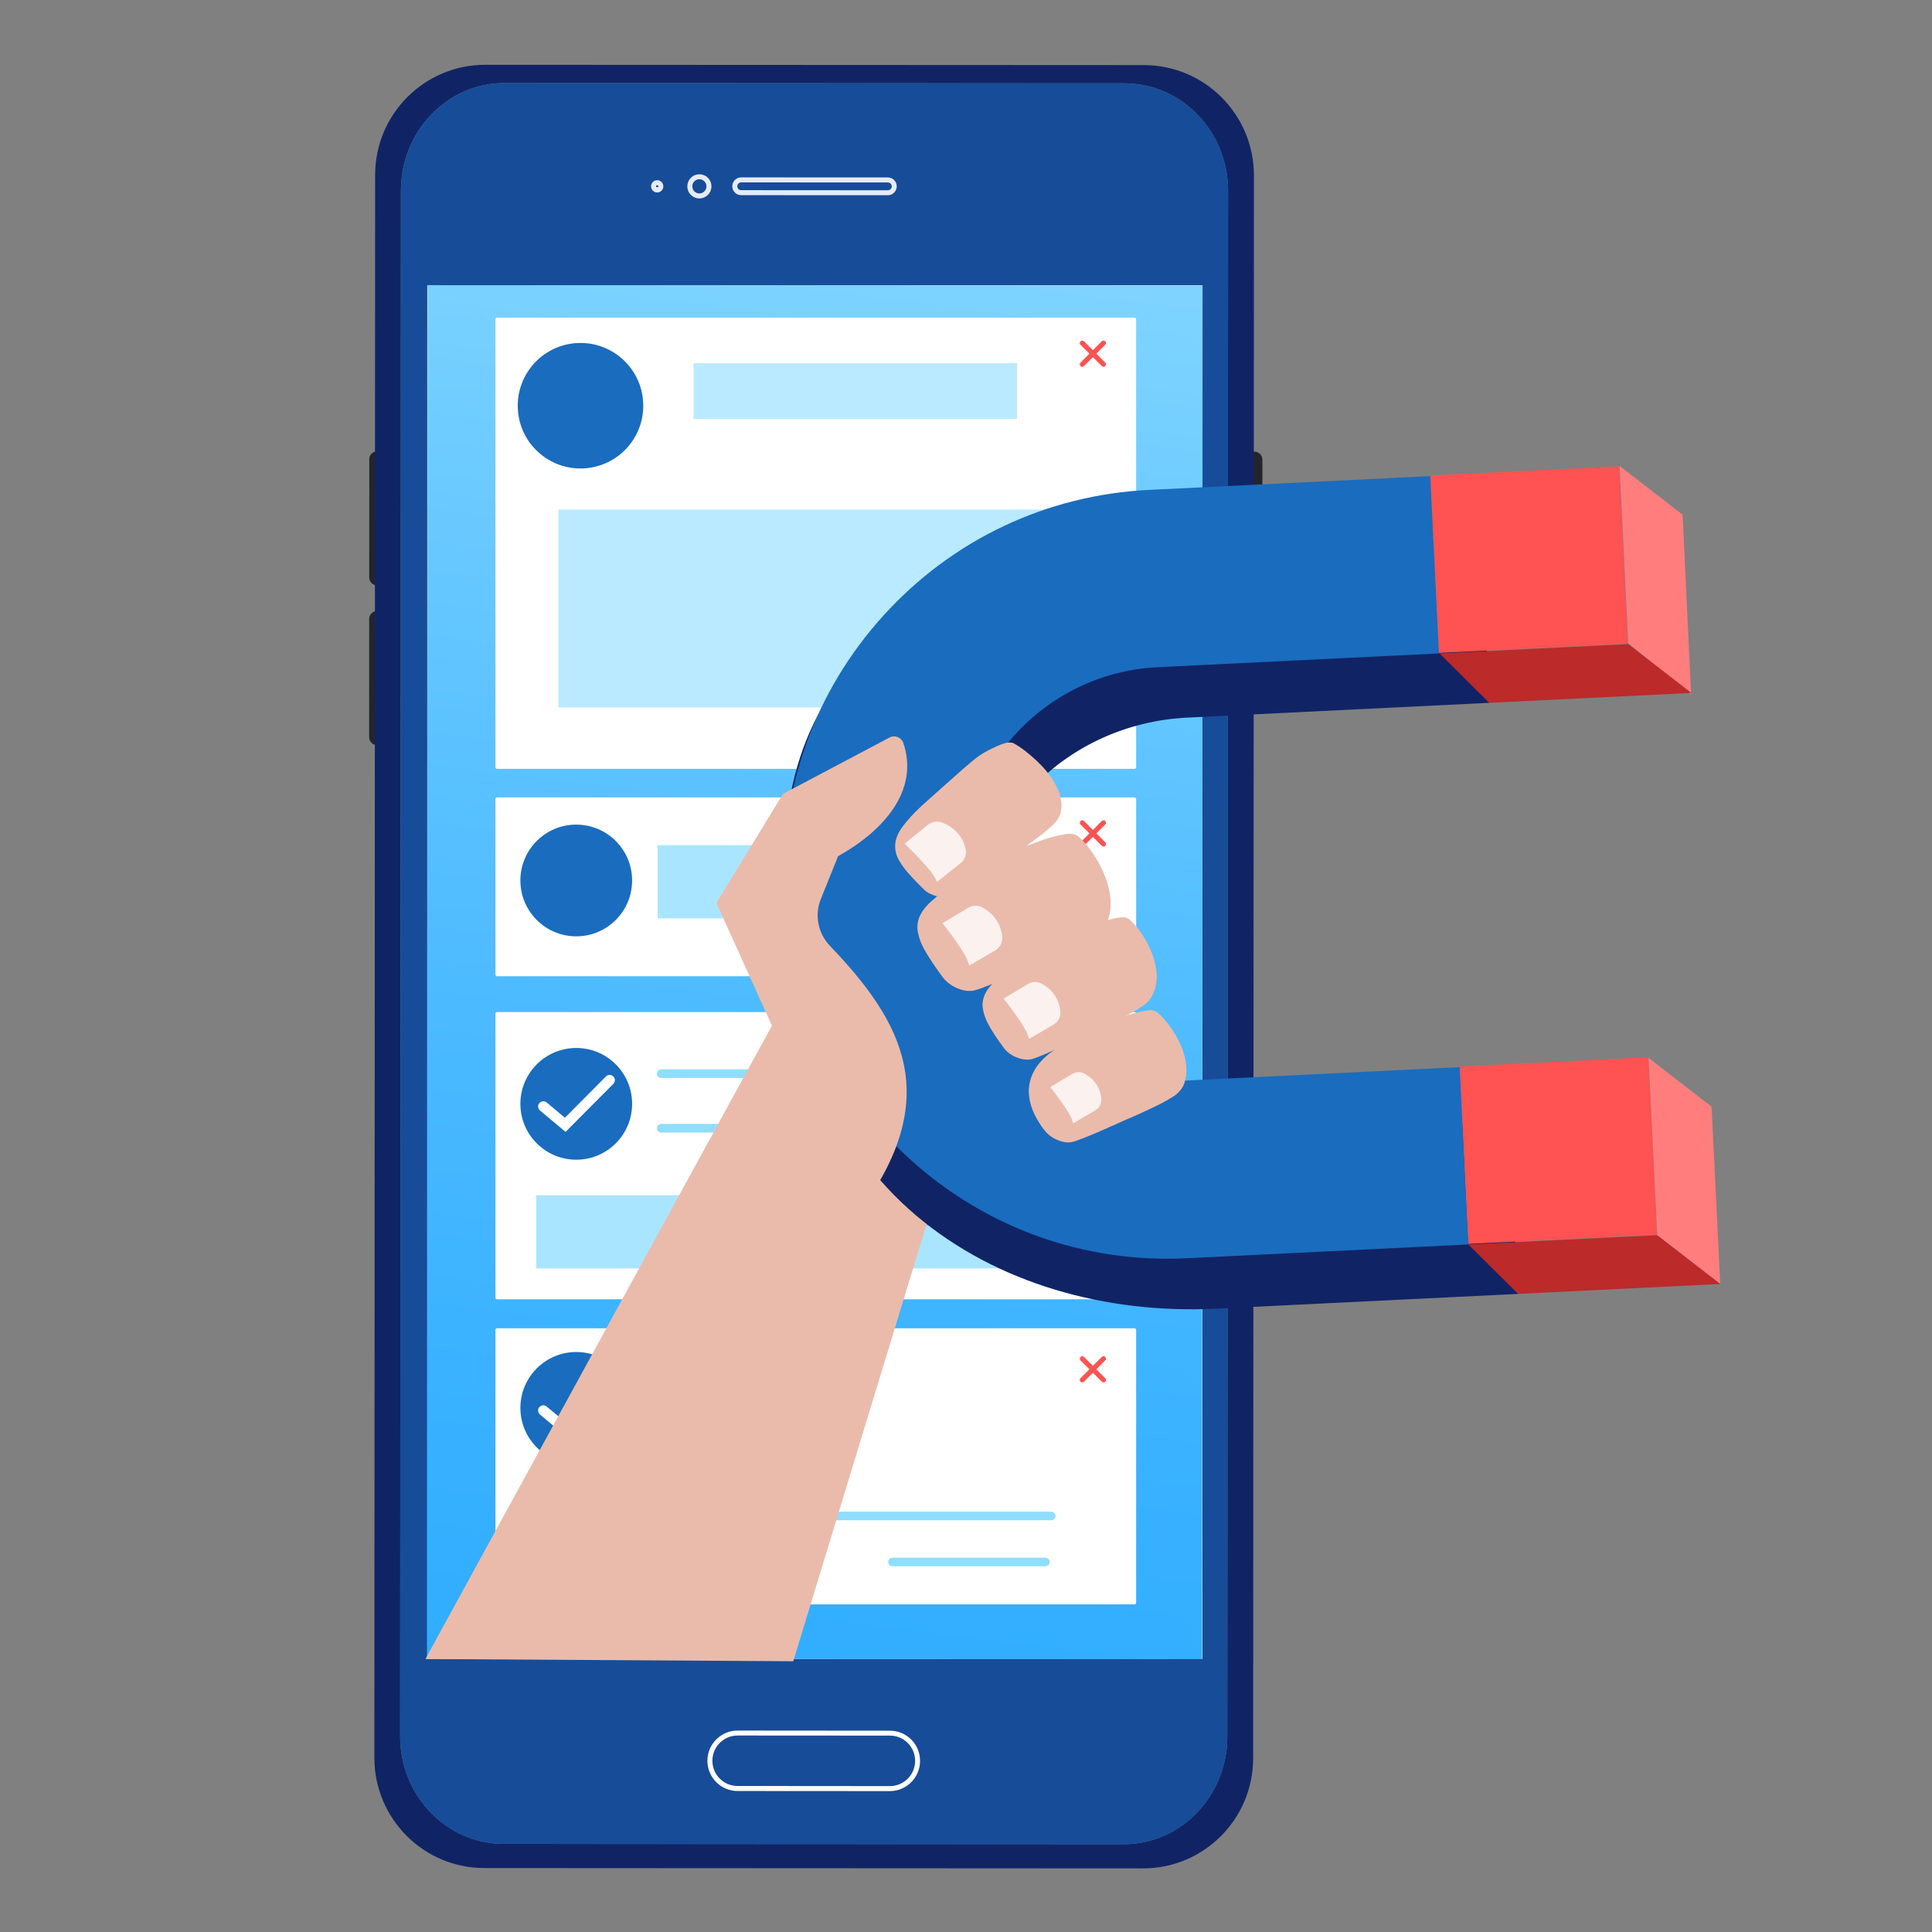 <?xml version="1.0" encoding="utf-8"?>
<!-- Generator: Adobe Illustrator 16.0.0, SVG Export Plug-In . SVG Version: 6.00 Build 0)  -->
<!DOCTYPE svg PUBLIC "-//W3C//DTD SVG 1.1//EN" "http://www.w3.org/Graphics/SVG/1.1/DTD/svg11.dtd">
<svg version="1.1" id="Layer_1" xmlns="http://www.w3.org/2000/svg" xmlns:xlink="http://www.w3.org/1999/xlink" x="0px" y="0px"
	 width="60px" height="60px" viewBox="0 0 60 60" enable-background="new 0 0 60 60" xml:space="preserve">
<rect x="0" y="0" width="60" height="60" fill="#808080" stroke="none"/>
<g>
	<g>
		<g>
			<g>
				<g>
					<path fill="#24242D" d="M38.955,18.194L38.955,18.194c-0.137,0-0.247-0.111-0.247-0.248l0.002-3.671
						c0-0.137,0.111-0.248,0.248-0.248l0,0c0.137,0,0.247,0.111,0.247,0.249l-0.003,3.67C39.202,18.083,39.092,18.194,38.955,18.194
						z"/>
					<path fill="#24242D" d="M11.714,18.181L11.714,18.181c-0.137,0-0.247-0.111-0.247-0.248l0.002-3.671
						c0-0.137,0.111-0.248,0.248-0.248l0,0c0.137,0,0.248,0.111,0.248,0.248l-0.002,3.671C11.962,18.07,11.851,18.181,11.714,18.181
						z"/>
					<path fill="#24242D" d="M11.712,23.141L11.712,23.141c-0.137,0-0.248-0.11-0.248-0.248l0.001-3.67
						c0-0.137,0.111-0.249,0.248-0.249l0,0c0.137,0,0.248,0.112,0.248,0.249l-0.002,3.67C11.959,23.03,11.849,23.141,11.712,23.141z
						"/>
				</g>
				<g>
					<path fill="#102465" d="M35.525,2.022L15.07,2.012c-1.888-0.001-3.418,1.531-3.42,3.42l-0.024,49.157
						c0,1.892,1.528,3.425,3.416,3.425l20.456,0.011c1.888,0.001,3.418-1.531,3.42-3.421l0.024-49.157
						C38.941,3.556,37.412,2.022,35.525,2.022z M38.115,53.933c-0.001,1.846-1.441,3.341-3.218,3.341l-19.255-0.01
						c-1.777-0.002-3.216-1.499-3.215-3.345l0.024-48c0.001-1.846,1.442-3.342,3.218-3.341l19.254,0.01
						c1.777,0.001,3.217,1.498,3.216,3.343L38.115,53.933z"/>
					<path fill="#174C99" d="M34.924,2.589l-19.254-0.01c-1.776-0.001-3.217,1.495-3.218,3.341l-0.024,48
						c0,1.846,1.438,3.343,3.215,3.345l19.255,0.01c1.776,0,3.217-1.495,3.218-3.341l0.024-48
						C38.141,4.086,36.701,2.59,34.924,2.589z"/>
				</g>
			</g>
			<g>
				<g>
					<path opacity="0.89" fill="#FFFFFF" d="M21.72,6.162L21.72,6.162c-0.1,0-0.194-0.039-0.265-0.11
						c-0.07-0.07-0.11-0.165-0.109-0.265c0-0.101,0.039-0.194,0.109-0.265c0.071-0.071,0.165-0.109,0.265-0.109h0.001
						c0.099,0,0.193,0.039,0.264,0.11c0.071,0.071,0.11,0.165,0.109,0.265c0,0.101-0.039,0.194-0.109,0.265
						C21.914,6.123,21.82,6.162,21.72,6.162z M21.72,5.566c-0.058,0-0.113,0.023-0.155,0.064C21.523,5.672,21.5,5.728,21.5,5.787
						c0,0.059,0.022,0.114,0.064,0.156s0.097,0.064,0.155,0.064l0,0c0.059,0,0.115-0.023,0.156-0.064s0.064-0.097,0.064-0.156l0,0
						c0-0.059-0.022-0.114-0.064-0.156S21.779,5.566,21.72,5.566C21.72,5.566,21.72,5.566,21.72,5.566z"/>
					<path opacity="0.89" fill="#FFFFFF" d="M20.41,5.978c-0.105,0-0.19-0.086-0.19-0.191c0-0.105,0.085-0.191,0.19-0.191
						c0.105,0,0.19,0.086,0.19,0.191l0,0C20.601,5.892,20.515,5.978,20.41,5.978z M20.41,5.75c-0.02,0-0.036,0.016-0.036,0.036
						c0,0.04,0.073,0.04,0.073,0C20.446,5.767,20.43,5.75,20.41,5.75z"/>
					<path opacity="0.89" fill="#FFFFFF" d="M27.574,6.063L27.574,6.063l-4.557-0.002c-0.074,0-0.143-0.029-0.195-0.081
						c-0.052-0.052-0.081-0.122-0.08-0.195c0-0.074,0.028-0.143,0.08-0.195c0.052-0.052,0.122-0.081,0.195-0.081h0l4.557,0.002
						c0.073,0,0.143,0.029,0.194,0.081c0.052,0.052,0.081,0.121,0.081,0.194c0,0.074-0.029,0.143-0.081,0.195
						C27.716,6.035,27.647,6.063,27.574,6.063z M23.017,5.664c-0.032,0-0.063,0.013-0.085,0.036
						c-0.023,0.023-0.035,0.054-0.035,0.086s0.012,0.063,0.035,0.085c0.022,0.023,0.053,0.035,0.085,0.035l4.557,0.003c0,0,0,0,0,0
						c0.032,0,0.062-0.013,0.085-0.036c0.023-0.023,0.036-0.054,0.036-0.086s-0.013-0.063-0.036-0.085s-0.053-0.036-0.085-0.036
						L23.017,5.664L23.017,5.664z"/>
				</g>
			</g>
			<path fill="#FFFFFF" d="M27.636,55.624L27.636,55.624l-4.73-0.003c-0.25,0-0.486-0.098-0.663-0.275
				c-0.177-0.177-0.274-0.412-0.274-0.664c0-0.25,0.098-0.485,0.275-0.662c0.177-0.178,0.412-0.276,0.662-0.276c0,0,0,0,0.001,0
				l4.73,0.004c0.25,0,0.485,0.097,0.662,0.274c0.177,0.177,0.274,0.413,0.274,0.664C28.573,55.202,28.153,55.624,27.636,55.624z
				 M22.906,53.898c-0.209,0-0.405,0.081-0.553,0.23c-0.148,0.147-0.229,0.344-0.229,0.553l0,0c0,0.21,0.082,0.407,0.229,0.555
				c0.148,0.149,0.345,0.229,0.554,0.229l4.73,0.004l0,0c0.432,0,0.783-0.352,0.783-0.784c0-0.209-0.081-0.406-0.229-0.555
				c-0.148-0.147-0.344-0.229-0.553-0.229L22.906,53.898C22.906,53.898,22.906,53.898,22.906,53.898z"/>
		</g>
		<g>
			<rect x="13.269" y="8.861" fill="#FFFFFF" width="24.071" height="42.659"/>
			<g>
				<linearGradient id="SVGID_1_" gradientUnits="userSpaceOnUse" x1="22.435" y1="53.433" x2="28.958" y2="0.603">
					<stop  offset="0" style="stop-color:#009AFF"/>
					<stop  offset="0.151" style="stop-color:#099FFF"/>
					<stop  offset="0.402" style="stop-color:#23ABFF"/>
					<stop  offset="0.72" style="stop-color:#4CC0FF"/>
					<stop  offset="1" style="stop-color:#76D5FF"/>
				</linearGradient>
				<polygon opacity="0.81" fill="url(#SVGID_1_)" points="37.329,51.526 13.257,51.515 13.279,8.855 37.35,8.868 				"/>
			</g>
			<g>
				<g>
					<g>
						<path fill="#FFFFFF" d="M15.437,30.319h19.795c0.028,0,0.052-0.023,0.052-0.051v-5.452c0-0.028-0.023-0.051-0.052-0.051
							H15.437c-0.028,0-0.051,0.023-0.051,0.051v5.452C15.386,30.296,15.409,30.319,15.437,30.319z"/>
						<g>
							<circle fill="#1A6CBE" cx="17.896" cy="27.344" r="1.735"/>
						</g>
						<g>
							<g>
								<path fill="#FF5252" d="M33.611,26.29c-0.02,0-0.039-0.008-0.054-0.023c-0.03-0.03-0.03-0.079,0-0.109l0.66-0.661
									c0.029-0.03,0.078-0.03,0.107,0c0.031,0.03,0.031,0.079,0,0.109l-0.659,0.661C33.65,26.282,33.632,26.29,33.611,26.29z"/>
								<path fill="#FF5252" d="M34.272,26.29c-0.021,0-0.041-0.008-0.055-0.023l-0.66-0.661c-0.03-0.031-0.03-0.079,0-0.109
									c0.029-0.03,0.078-0.03,0.108,0l0.659,0.661c0.031,0.03,0.031,0.079,0,0.109C34.312,26.282,34.292,26.29,34.272,26.29z"/>
							</g>
						</g>
						<g>
							<path fill="#708CF5" d="M28.938,28.796h-4.194c-0.043,0-0.077-0.035-0.077-0.078c0-0.042,0.034-0.077,0.077-0.077h4.194
								c0.043,0,0.078,0.035,0.078,0.077C29.015,28.762,28.98,28.796,28.938,28.796z"/>
							<path fill="#9DD3FF" d="M30.04,27.962h-2.753c-0.043,0-0.077-0.035-0.077-0.077s0.034-0.077,0.077-0.077h2.753
								c0.043,0,0.078,0.035,0.078,0.077S30.083,27.962,30.04,27.962z"/>
						</g>
					</g>
					<g>
						<path fill="#FFFFFF" d="M15.437,49.825h19.795c0.028,0,0.052-0.022,0.052-0.051v-8.471c0-0.028-0.023-0.052-0.052-0.052
							H15.437c-0.028,0-0.051,0.023-0.051,0.052v8.471C15.386,49.803,15.409,49.825,15.437,49.825z"/>
						<g>
							<g>
								<path fill="#FF5252" d="M33.611,42.933c-0.02,0-0.039-0.009-0.054-0.023c-0.03-0.03-0.03-0.08,0-0.109l0.66-0.66
									c0.029-0.031,0.078-0.031,0.107,0c0.031,0.029,0.031,0.078,0,0.107l-0.659,0.662C33.65,42.924,33.632,42.933,33.611,42.933z
									"/>
								<path fill="#FF5252" d="M34.272,42.933c-0.021,0-0.041-0.009-0.055-0.023l-0.66-0.662c-0.03-0.029-0.03-0.078,0-0.107
									c0.029-0.031,0.078-0.031,0.108,0l0.659,0.66c0.031,0.029,0.031,0.079,0,0.109C34.312,42.924,34.292,42.933,34.272,42.933z"
									/>
							</g>
						</g>
						<g>
							<path fill="#708CF5" d="M25.657,43.062h-4.195c-0.042,0-0.077-0.035-0.077-0.078c0-0.041,0.034-0.076,0.077-0.076h4.195
								c0.043,0,0.077,0.035,0.077,0.076C25.734,43.026,25.7,43.062,25.657,43.062z"/>
							<path opacity="0.81" fill="#76D5FF" d="M32.647,47.213h-7.236c-0.074,0-0.133-0.059-0.133-0.132
								c0-0.075,0.059-0.134,0.133-0.134h7.236c0.073,0,0.134,0.059,0.134,0.134C32.781,47.154,32.721,47.213,32.647,47.213z"/>
							<path fill="#708CF5" d="M25.657,44.623h-4.195c-0.042,0-0.077-0.035-0.077-0.078c0-0.042,0.034-0.076,0.077-0.076h4.195
								c0.043,0,0.077,0.034,0.077,0.076C25.734,44.588,25.7,44.623,25.657,44.623z"/>
							<path fill="#708CF5" d="M25.657,46.98h-4.195c-0.042,0-0.077-0.034-0.077-0.077c0-0.044,0.034-0.077,0.077-0.077h4.195
								c0.043,0,0.077,0.033,0.077,0.077C25.734,46.946,25.7,46.98,25.657,46.98z"/>
							<path opacity="0.81" fill="#76D5FF" d="M32.466,48.642h-4.75c-0.073,0-0.133-0.06-0.133-0.133
								c0-0.074,0.06-0.133,0.133-0.133h4.75c0.074,0,0.133,0.059,0.133,0.133C32.599,48.582,32.54,48.642,32.466,48.642z"/>
							<path fill="#9DD3FF" d="M23.144,45.735H21.45c-0.042,0-0.076-0.035-0.076-0.077s0.034-0.077,0.076-0.077h1.693
								c0.042,0,0.077,0.035,0.077,0.077S23.186,45.735,23.144,45.735z"/>
						</g>
					</g>
					<g>
						<path fill="#FFFFFF" d="M15.437,23.877h19.795c0.028,0,0.052-0.023,0.052-0.051V9.918c0-0.029-0.023-0.052-0.052-0.052H15.437
							c-0.028,0-0.051,0.023-0.051,0.052v13.908C15.386,23.854,15.409,23.877,15.437,23.877z"/>
						<g>
							<path fill="#FF5252" d="M33.611,11.392c-0.02,0-0.039-0.008-0.054-0.023c-0.03-0.03-0.03-0.079,0-0.109l0.66-0.661
								c0.029-0.03,0.078-0.03,0.107,0c0.031,0.03,0.031,0.079,0,0.109l-0.659,0.661C33.65,11.384,33.632,11.392,33.611,11.392z"/>
							<path fill="#FF5252" d="M34.272,11.392c-0.021,0-0.041-0.008-0.055-0.023l-0.66-0.661c-0.03-0.03-0.03-0.08,0-0.109
								c0.029-0.03,0.078-0.03,0.108,0l0.659,0.661c0.031,0.03,0.031,0.079,0,0.109C34.312,11.384,34.292,11.392,34.272,11.392z"/>
						</g>
						<g opacity="0.81">
							<g>
								<g opacity="0.62">
									<rect x="17.341" y="15.825" fill="#76D5FF" width="16.345" height="6.144"/>
								</g>
							</g>
						</g>
						<g opacity="0.81">
							<g>
								<g opacity="0.62">
									<rect x="21.538" y="11.277" fill="#76D5FF" width="10.047" height="1.733"/>
								</g>
							</g>
						</g>
						<g>
							<g>
								<circle fill="#1A6CBE" cx="18.028" cy="12.6" r="1.949"/>
							</g>
						</g>
					</g>
					<g>
						<path fill="#FFFFFF" d="M15.437,40.35h19.795c0.028,0,0.052-0.022,0.052-0.051v-8.819c0-0.028-0.023-0.05-0.052-0.05H15.437
							c-0.028,0-0.051,0.021-0.051,0.05v8.819C15.386,40.327,15.409,40.35,15.437,40.35z"/>
						<g>
							<path fill="#708CF5" d="M33.611,33.263c-0.02,0-0.039-0.008-0.054-0.022c-0.03-0.03-0.03-0.079,0-0.109l0.66-0.661
								c0.029-0.03,0.078-0.03,0.107,0c0.031,0.03,0.031,0.079,0,0.109l-0.659,0.661C33.65,33.255,33.632,33.263,33.611,33.263z"/>
							<path fill="#708CF5" d="M34.272,33.263c-0.021,0-0.041-0.008-0.055-0.022l-0.66-0.661c-0.03-0.03-0.03-0.079,0-0.109
								c0.029-0.03,0.078-0.03,0.108,0l0.659,0.661c0.031,0.03,0.031,0.079,0,0.109C34.312,33.255,34.292,33.263,34.272,33.263z"/>
						</g>
						<g>
							<g>
								<path fill="#9DD3FF" d="M32.965,35.369h-3.839c-0.042,0-0.077-0.034-0.077-0.078c0-0.042,0.035-0.077,0.077-0.077h3.839
									c0.043,0,0.078,0.035,0.078,0.077C33.043,35.335,33.008,35.369,32.965,35.369z"/>
								<path fill="#708CF5" d="M32.964,38.057h-7.386c-0.043,0-0.077-0.034-0.077-0.077s0.034-0.077,0.077-0.077h7.386
									c0.043,0,0.078,0.034,0.078,0.077S33.007,38.057,32.964,38.057z"/>
								<path fill="#708CF5" d="M32.965,36.759h-5.849c-0.043,0-0.078-0.033-0.078-0.076s0.035-0.077,0.078-0.077h5.849
									c0.043,0,0.078,0.034,0.078,0.077S33.008,36.759,32.965,36.759z"/>
								<path fill="#9DD3FF" d="M25.419,36.759h-3.84c-0.042,0-0.077-0.033-0.077-0.076s0.034-0.077,0.077-0.077h3.84
									c0.043,0,0.077,0.034,0.077,0.077S25.462,36.759,25.419,36.759z"/>
								<path fill="#9DD3FF" d="M23.939,38.057h-2.36c-0.042,0-0.077-0.034-0.077-0.077s0.034-0.077,0.077-0.077h2.36
									c0.043,0,0.078,0.034,0.078,0.077S23.983,38.057,23.939,38.057z"/>
							</g>
						</g>
					</g>
				</g>
			</g>
		</g>
		<rect x="16.652" y="37.12" opacity="0.62" fill="#76D5FF" width="16.996" height="2.273"/>
		<rect x="20.424" y="26.247" opacity="0.62" fill="#76D5FF" width="12.868" height="2.274"/>
		<path opacity="0.81" fill="#76D5FF" d="M27.771,35.171h-7.236c-0.074,0-0.133-0.06-0.133-0.133s0.059-0.134,0.133-0.134h7.236
			c0.073,0,0.133,0.061,0.133,0.134S27.844,35.171,27.771,35.171z"/>
		<path opacity="0.81" fill="#76D5FF" d="M27.771,33.477h-7.236c-0.074,0-0.133-0.06-0.133-0.133s0.059-0.134,0.133-0.134h7.236
			c0.073,0,0.133,0.061,0.133,0.134S27.844,33.477,27.771,33.477z"/>
		<g>
			<circle fill="#1A6CBE" cx="17.896" cy="34.281" r="1.735"/>
		</g>
		<path fill="#FFFFFF" d="M17.564,35.152l-0.795-0.664c-0.069-0.058-0.078-0.159-0.021-0.229c0.058-0.068,0.161-0.077,0.229-0.021
			l0.567,0.474l1.273-1.281c0.063-0.064,0.166-0.064,0.23-0.001s0.064,0.166,0,0.231L17.564,35.152z"/>
		<g>
			<circle fill="#1A6CBE" cx="17.896" cy="43.723" r="1.735"/>
		</g>
		<path fill="#FFFFFF" d="M17.564,44.594l-0.795-0.664c-0.069-0.058-0.078-0.161-0.021-0.229c0.058-0.068,0.161-0.078,0.229-0.02
			l0.567,0.472l1.273-1.28c0.063-0.064,0.166-0.063,0.23-0.001c0.064,0.064,0.064,0.167,0,0.23L17.564,44.594z"/>
	</g>
	<polygon fill="#EABBAB" points="24.359,31.147 13.212,51.522 24.635,51.592 29.498,35.65 	"/>
	<g>
		<g>
			<g>
				<g>
					<g>
						<path fill="#102465" d="M46.247,21.827l-9.372,0.459c-3.787,0.185-6.728,3.218-6.555,6.761s3.394,6.274,7.183,6.088
							l9.372-0.459l0.268,5.508l-9.372,0.458c-3.406,0.167-6.81-0.767-9.329-2.901c-2.52-2.136-3.714-5.229-4.01-8.406
							c-0.29-3.114-0.111-6.43,2.189-8.801c2.299-2.372,6.579-3.588,9.987-3.754l9.372-0.459L46.247,21.827z"/>
					</g>
				</g>
				<g>
					
						<rect x="45.643" y="32.815" transform="matrix(-0.049 -0.999 0.999 -0.049 15.048 85.835)" fill="#FF5252" width="5.513" height="5.873"/>
					<path fill="#1A6CBE" d="M44.706,20.292l-8.752,0.428c-3.537,0.173-6.275,3.196-6.103,6.739
						c0.173,3.542,3.192,6.284,6.729,6.111l8.752-0.429l0.268,5.507l-8.752,0.429c-3.182,0.155-6.234-0.939-8.594-3.082
						c-2.36-2.145-3.746-5.08-3.901-8.267c-0.155-3.187,0.938-6.244,3.078-8.607s5.073-3.751,8.254-3.907l8.752-0.428L44.706,20.292
						z"/>
					
						<rect x="44.748" y="14.459" transform="matrix(-0.049 -0.999 0.999 -0.049 32.435 65.688)" fill="#FF5252" width="5.513" height="5.871"/>
				</g>
				<polygon fill="#FF7D7D" points="53.423,39.875 51.467,38.361 51.198,32.854 53.155,34.369 				"/>
				<polygon fill="#FF7D7D" points="52.519,21.576 50.566,19.977 50.298,14.47 52.255,15.984 				"/>
				<polygon fill="#BC2A2A" points="53.423,39.875 51.467,38.361 45.601,38.648 47.146,40.183 				"/>
				<polygon fill="#BC2A2A" points="52.528,21.52 50.57,20.005 44.706,20.292 46.25,21.827 				"/>
			</g>
			<g>
				<g>
					<path fill="#EABBAB" d="M32.382,35.033c-0.038-0.059-0.082-0.119-0.119-0.181c-0.152-0.241-0.275-0.521-0.305-0.825
						c-0.04-0.309,0.057-0.633,0.225-0.883c0.15-0.22,0.35-0.393,0.553-0.532c0.029-0.022,0.059-0.044,0.09-0.062
						c0.228-0.153,0.469-0.29,0.718-0.417c0.061-0.027,0.119-0.055,0.178-0.084c0.408-0.198,0.829-0.367,1.26-0.507
						c0.03-0.013,0.063-0.021,0.095-0.031c0.128-0.044,0.261-0.078,0.397-0.106c0.137-0.021,0.273-0.064,0.434,0.009
						c0.235,0.187,0.396,0.411,0.549,0.647c0.151,0.239,0.273,0.499,0.34,0.782c0.064,0.28,0.083,0.597-0.057,0.894
						c-0.075,0.138-0.207,0.264-0.326,0.331c-0.12,0.076-0.242,0.142-0.364,0.207c-0.248,0.126-0.498,0.238-0.748,0.354
						c-0.506,0.211-0.998,0.452-1.509,0.659c-0.129,0.052-0.257,0.101-0.389,0.146c-0.058,0.022-0.155,0.05-0.237,0.044
						c-0.081,0.001-0.158-0.016-0.232-0.04c-0.15-0.045-0.283-0.121-0.401-0.229c-0.029-0.028-0.06-0.059-0.082-0.091L32.382,35.033
						z"/>
					<path fill="#EABBAB" d="M31.151,32.51c-0.09-0.118-0.175-0.243-0.259-0.368c-0.16-0.255-0.338-0.519-0.377-0.883
						c-0.013-0.184,0.052-0.375,0.149-0.515c0.096-0.147,0.213-0.25,0.332-0.357c0.408-0.33,0.835-0.6,1.276-0.853
						c0.007-0.002,0.009-0.003,0.016-0.005c0.072-0.043,0.144-0.083,0.218-0.124c0.384-0.204,0.773-0.395,1.174-0.564
						c0.005-0.004,0.008-0.003,0.013-0.008c0.146-0.061,0.294-0.12,0.443-0.173c0.139-0.051,0.282-0.095,0.43-0.13
						c0.073-0.019,0.148-0.035,0.225-0.041c0.078-0.003,0.161-0.015,0.255,0.042c0.249,0.202,0.42,0.456,0.568,0.726
						c0.147,0.269,0.257,0.564,0.295,0.88c0.046,0.31-0.013,0.668-0.231,0.94c-0.121,0.129-0.256,0.211-0.381,0.287
						c-0.103,0.064-0.209,0.123-0.315,0.179c-0.024,0.014-0.054,0.027-0.078,0.041c-0.266,0.138-0.536,0.266-0.806,0.395
						c-0.458,0.201-0.9,0.429-1.361,0.634c-0.083,0.039-0.173,0.076-0.258,0.113c-0.144,0.061-0.266,0.113-0.432,0.167
						c-0.178,0.037-0.35-0.001-0.503-0.065C31.397,32.766,31.239,32.649,31.151,32.51z"/>
					<path fill="#EABBAB" d="M28.5,27.43l0.156,0.156c0.042,0.049,0.13,0.123,0.2,0.156c0.153,0.079,0.315,0.12,0.482,0.121
						c0.083-0.002,0.17-0.014,0.256-0.047c0.091-0.04,0.138-0.075,0.205-0.114c0.127-0.078,0.25-0.156,0.375-0.236
						c0.488-0.326,0.954-0.677,1.438-1.004c0.237-0.174,0.476-0.345,0.71-0.523c0.114-0.092,0.229-0.184,0.34-0.287
						c0.11-0.088,0.229-0.244,0.277-0.408c0.08-0.345-0.038-0.668-0.187-0.933c-0.155-0.268-0.355-0.496-0.573-0.7
						c-0.225-0.203-0.441-0.388-0.724-0.541c-0.195-0.038-0.324,0.038-0.465,0.09c-0.137,0.058-0.27,0.125-0.398,0.196
						c-0.262,0.147-0.479,0.351-0.701,0.54l-0.656,0.582c-0.428,0.396-0.889,0.743-1.254,1.263
						c-0.087,0.133-0.166,0.295-0.179,0.477c-0.015,0.184,0.037,0.366,0.121,0.505C28.085,27.006,28.294,27.215,28.5,27.43z"/>
					<path fill="#EABBAB" d="M29.699,30.678c0.164,0.073,0.352,0.121,0.547,0.084c0.184-0.05,0.324-0.107,0.485-0.17
						c0.562-0.223,1.104-0.482,1.655-0.721c0.054-0.026,0.112-0.053,0.168-0.077c0.303-0.137,0.602-0.279,0.899-0.432
						c0.114-0.06,0.228-0.121,0.337-0.188c0.036-0.019,0.069-0.036,0.104-0.057c0.071-0.049,0.142-0.086,0.212-0.148
						c0.075-0.06,0.148-0.12,0.195-0.206c0.221-0.322,0.219-0.713,0.159-1.052c-0.063-0.343-0.197-0.664-0.363-0.958
						c-0.172-0.293-0.367-0.57-0.639-0.798c-0.095-0.063-0.188-0.059-0.275-0.057c-0.087,0.003-0.171,0.019-0.254,0.035
						c-0.166,0.034-0.325,0.079-0.483,0.13c-0.632,0.216-1.234,0.503-1.823,0.812c-0.295,0.155-0.582,0.331-0.864,0.506
						c-0.284,0.177-0.56,0.365-0.822,0.596c-0.129,0.113-0.255,0.253-0.347,0.423c-0.097,0.173-0.124,0.4-0.078,0.583
						c0.079,0.377,0.283,0.655,0.463,0.938c0.096,0.14,0.19,0.277,0.29,0.411C29.374,30.484,29.537,30.603,29.699,30.678z"/>
					<path fill="#FBF1EE" d="M29.057,27.299c-0.157-0.332-0.892-1.026-0.898-1.033l-0.067-0.063l0.725-0.588
						c0.123-0.098,0.291-0.127,0.441-0.069c0.521,0.197,0.681,0.598,0.73,0.819c0.036,0.157-0.021,0.324-0.143,0.429l-0.017,0.015
						l-0.73,0.58L29.057,27.299z"/>
					<path fill="#FBF1EE" d="M30.072,29.893c-0.11-0.351-0.741-1.141-0.746-1.149l-0.058-0.071l0.8-0.481
						c0.136-0.08,0.306-0.084,0.447-0.006c0.489,0.268,0.59,0.688,0.609,0.913c0.014,0.161-0.066,0.318-0.201,0.405l-0.019,0.012
						L30.1,29.988L30.072,29.893z"/>
					<path fill="#FBF1EE" d="M31.931,32.175c-0.104-0.334-0.705-1.085-0.709-1.093l-0.055-0.068l0.76-0.457
						c0.129-0.077,0.291-0.081,0.426-0.006c0.465,0.254,0.562,0.654,0.578,0.869c0.014,0.152-0.062,0.303-0.191,0.385l-0.017,0.012
						l-0.766,0.448L31.931,32.175z"/>
					<path fill="#FBF1EE" d="M33.304,34.805c-0.095-0.3-0.633-0.975-0.638-0.981l-0.049-0.062l0.683-0.41
						c0.117-0.069,0.262-0.073,0.383-0.007c0.417,0.229,0.504,0.587,0.52,0.781c0.011,0.137-0.056,0.271-0.172,0.345l-0.017,0.012
						l-0.687,0.403L33.304,34.805z"/>
				</g>
				<path fill="#EABBAB" d="M27.625,22.904l-3.308,1.751l-2.068,3.389l4.379,9.67c2.727-3.623,1.407-5.978-0.855-8.342
					c-0.368-0.385-0.483-0.95-0.284-1.445l0.538-1.337c1.401-0.781,2.539-2.038,2.02-3.536
					C27.976,22.89,27.781,22.821,27.625,22.904z"/>
			</g>
		</g>
	</g>
</g>
</svg>
